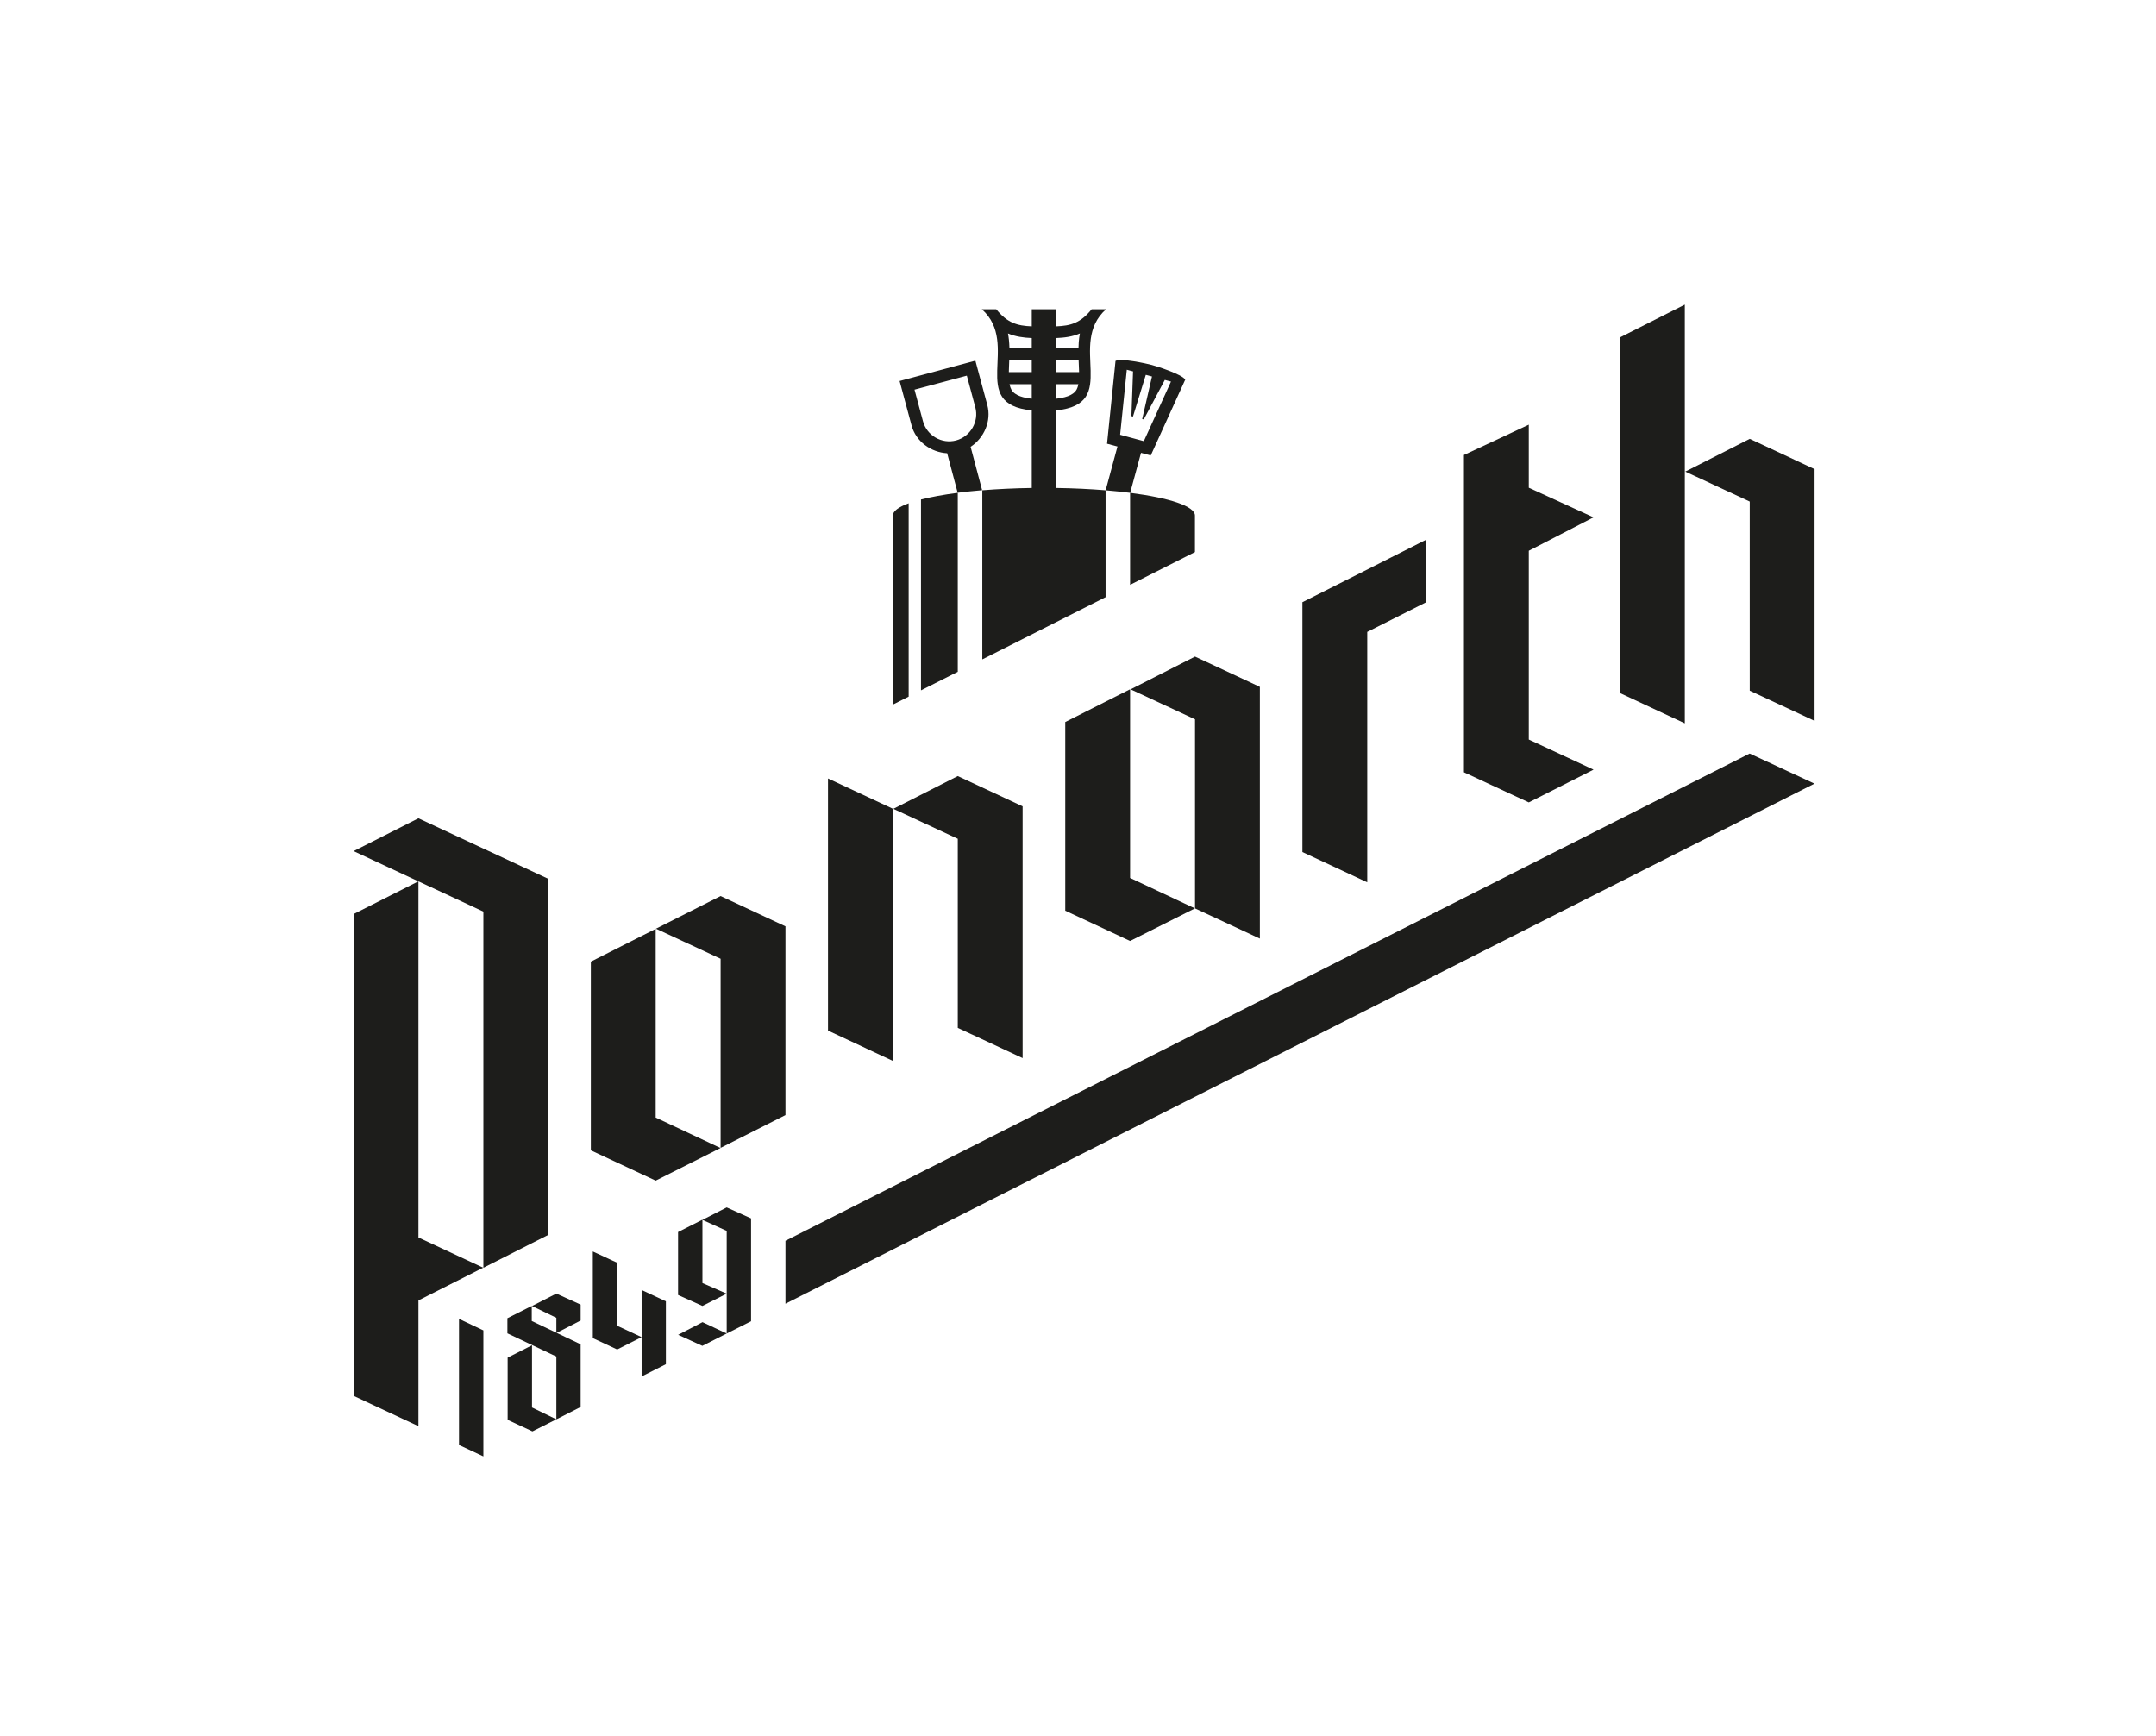 <?xml version="1.0" encoding="UTF-8"?>
<svg id="Page_1" data-name="Page 1" xmlns="http://www.w3.org/2000/svg" viewBox="0 0 262 211">
  <defs>
    <style>
      .cls-1 {
        fill: #1d1d1b;
        fill-rule: evenodd;
      }
    </style>
  </defs>
  <g id="_Слой_1" data-name="Слой 1">
    <g>
      <polygon class="cls-1" points="82.4 149.72 85.36 148.22 85.36 155.92 88.31 157.21 85.36 158.7 82.4 157.37 82.4 149.72 82.4 149.72"/>
      <polygon class="cls-1" points="77.97 156.76 80.92 158.14 80.92 165.78 77.97 167.27 77.97 156.76 77.97 156.76"/>
      <polygon class="cls-1" points="85.37 160.67 88.31 162.05 85.35 163.55 82.41 162.21 85.37 160.67 85.37 160.67"/>
      <polygon class="cls-1" points="85.36 148.24 88.31 149.58 88.31 162.05 91.27 160.56 91.27 148.06 88.31 146.73 85.36 148.24 85.36 148.24"/>
      <polygon class="cls-1" points="72.04 152.08 75 153.45 75 161.11 77.97 162.49 75 163.99 72.04 162.61 72.04 152.08 72.04 152.08"/>
      <polygon class="cls-1" points="58.74 161.67 55.78 160.27 55.78 175.6 58.74 176.98 58.74 161.67 58.74 161.67"/>
      <polygon class="cls-1" points="67.61 172.48 64.65 171.04 64.65 163.48 61.69 164.98 61.69 172.54 64.65 173.92 64.65 173.92 64.71 173.94 67.61 172.48 67.61 172.48"/>
      <polygon class="cls-1" points="64.62 160.53 64.62 158.7 61.66 160.19 61.66 162.03 67.61 164.85 67.61 172.48 70.56 170.98 70.56 163.36 64.62 160.53 64.62 160.53"/>
      <polygon class="cls-1" points="64.65 158.71 67.61 160.14 67.61 161.99 70.56 160.47 70.56 158.54 67.61 157.2 64.65 158.71 64.65 158.71"/>
      <path class="cls-1" d="m42.97,111.08l7.88-3.98v43.28s7.91,3.69,7.87,3.67l-7.87,3.98v15.28s-7.88-3.68-7.88-3.68v-58.55h0Z"/>
      <path class="cls-1" d="m177.9,93.85l7.88,3.66,7.87-3.98-7.87-3.66v-22.94s7.91-4.08,7.87-4.06l-7.87-3.6v-7.66s-7.88,3.68-7.88,3.68v38.56h0Z"/>
      <path class="cls-1" d="m124.27,128.58l-7.88-3.67v-22.98s-7.87-3.66-7.83-3.64l7.83-3.98h0s7.88,3.68,7.88,3.68v30.59h0Z"/>
      <path class="cls-1" d="m196.86,41l7.88-3.98v50.88l-7.88-3.68v-43.22h0Z"/>
      <path class="cls-1" d="m220.51,87.6l-7.88-3.67v-22.98s-7.87-3.66-7.83-3.64l7.83-3.98h0s7.88,3.68,7.88,3.68v30.59h0Z"/>
      <path class="cls-1" d="m95.45,158.44v-7.66c19.8-10,97.37-49.2,117.17-59.21l7.88,3.66c-17.49,8.84-107.56,54.36-125.05,63.2h0Z"/>
      <path class="cls-1" d="m153.1,114.06l-7.88-3.67v-22.98s-7.87-3.66-7.83-3.64l7.83-3.98h0s7.88,3.68,7.88,3.68v30.59h0Z"/>
      <path class="cls-1" d="m95.45,135.51l-7.88,3.98v-22.98s-7.89-3.67-7.86-3.65l7.86-3.97,7.88,3.68v22.94h0Z"/>
      <path class="cls-1" d="m71.8,116.86l7.88-3.98v22.93s7.92,3.72,7.88,3.7l-7.88,3.96h0s-7.88-3.68-7.88-3.68v-22.94h0Z"/>
      <path class="cls-1" d="m129.45,87.74l7.88-3.98v22.93s7.92,3.72,7.88,3.7l-7.88,3.96h0s-7.88-3.68-7.88-3.68v-22.94h0Z"/>
      <path class="cls-1" d="m100.62,94.6l7.88,3.68v30.64l-7.88-3.68v-30.64h0Z"/>
      <path class="cls-1" d="m158.27,73.18c4.86-2.46,10.19-5.12,15.03-7.59,0,14.87,0-7.26,0,7.6l-7.15,3.6v30.43l-7.88-3.68v-30.36h0Z"/>
      <path class="cls-1" d="m66.62,106.79v43.28l-7.88,3.99v-43.28l-15.77-7.35,7.88-3.99,15.76,7.35h0Z"/>
      <g>
        <path class="cls-1" d="m145.21,67.09l-7.88,3.98v-11.18c4.76.61,7.88,1.62,7.88,2.76v4.44h0Zm-19.83-29.51h2.96v2.08c1.77-.07,2.97-.4,4.32-2.08h1.75c-4.78,4.25,1.8,11.52-6.07,12.29v9.43c2.13.03,4.15.13,6.01.28v12.99l-14.98,7.56v-20.55c1.86-.15,3.89-.25,6.01-.28v-9.43c-7.88-.77-1.29-8.04-6.07-12.29h1.75c1.36,1.67,2.55,2.01,4.32,2.08v-2.08h0Zm0,3.5v7.37c-.85-.09-2.07-.32-2.49-1.13-.33-.62-.31-1.63-.29-2.31.04-1.26.14-2.49,0-3.75-.03-.25-.06-.5-.11-.74.91.39,1.91.52,2.89.56h0Zm2.96,7.37v-7.37c.98-.04,1.98-.16,2.89-.56-.07.35-.11.71-.14,1.08-.09,1.19,0,2.35.04,3.54.01.65.02,1.59-.29,2.18-.43.81-1.64,1.03-2.49,1.13h0Zm-11.95,33.19l-4.47,2.25v-23.19c1.22-.31,2.73-.59,4.46-.81l-1.28-4.81c-1.97-.11-3.8-1.42-4.33-3.39l-1.45-5.39,9.21-2.47,1.45,5.39c.52,1.95-.39,4-2.03,5.08l1.4,5.27c-1.04.09-2.03.19-2.96.31v21.75h0Zm-5.96,3.01l-1.88.95-.05-22.94c0-.54.69-1.05,1.92-1.5v23.49h0Zm33.6-38.52c-.39-.65-3.43-1.61-4.06-1.78-.63-.17-3.76-.86-4.41-.49l-1.03,10.06,1.23.33h.04s-1.44,5.33-1.44,5.33c1.05.09,2.05.19,2.98.31l1.32-4.86,1.18.32,4.2-9.23h0Zm-6.35,4.49l1.56-5.07.75.2-1.19,5.17.19.05,2.56-4.8.75.2-3.3,7.24c-.96-.26-1.92-.52-2.88-.78l.81-7.9.76.2-.2,5.44.19.05h0Zm-26.55-3.27l1.03,3.84c.47,1.74,2.29,2.8,4.03,2.33,1.74-.47,2.8-2.29,2.33-4.03l-1.03-3.84-6.36,1.7h0Z"/>
        <path class="cls-1" d="m131.54,42.27h-9.41v1.47h9.41v-1.47h0Zm0,2.95h-9.41v1.47h9.41v-1.47h0Z"/>
      </g>
    </g>
  </g>
</svg>